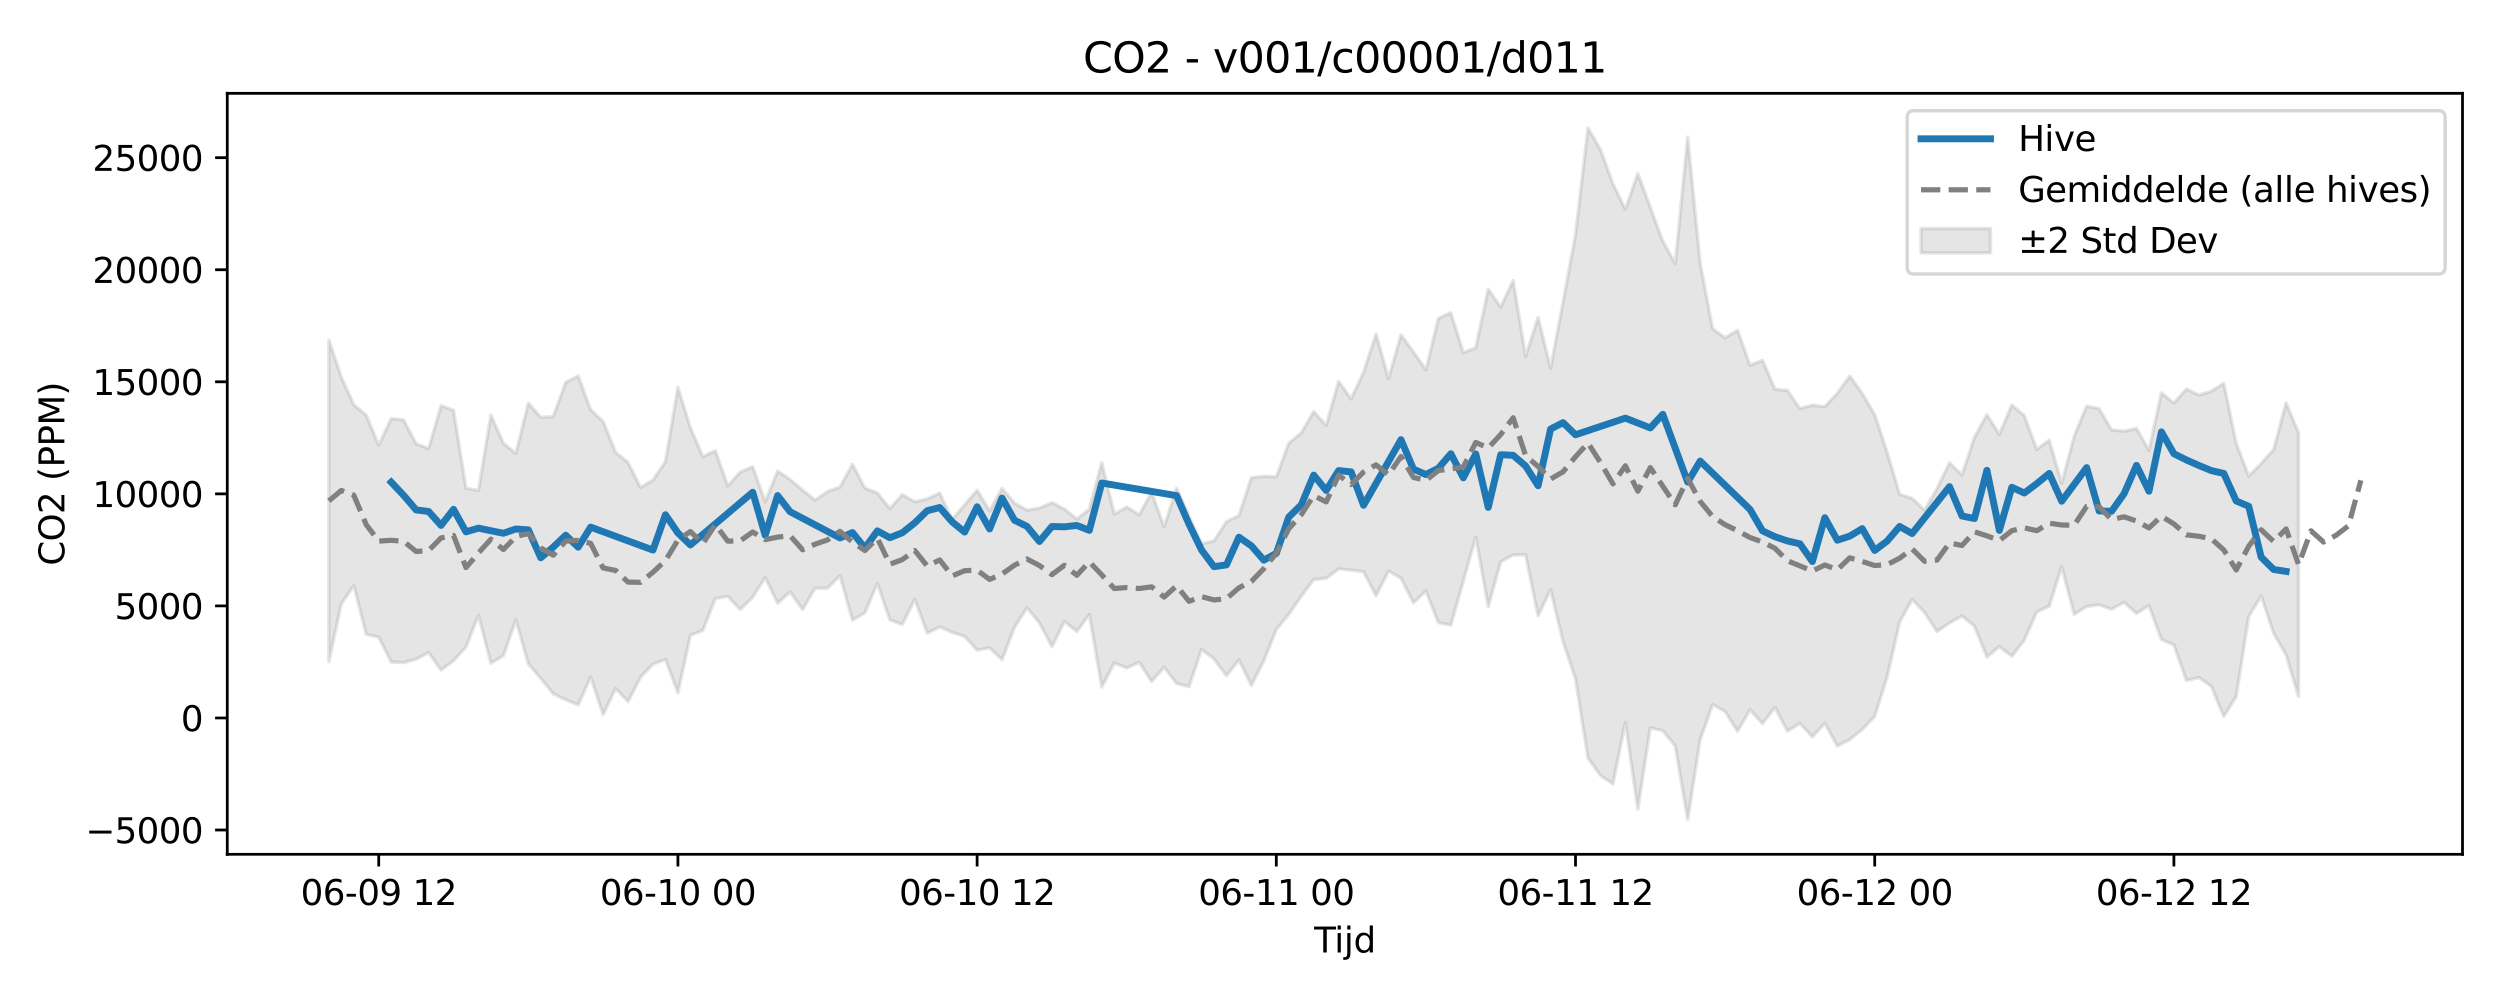 <?xml version="1.0" encoding="utf-8" standalone="no"?>
<!DOCTYPE svg PUBLIC "-//W3C//DTD SVG 1.1//EN"
  "http://www.w3.org/Graphics/SVG/1.1/DTD/svg11.dtd">
<svg xmlns:xlink="http://www.w3.org/1999/xlink" width="720pt" height="288pt" viewBox="0 0 720 288" xmlns="http://www.w3.org/2000/svg" version="1.1">
 <defs>
  <style type="text/css">*{stroke-linejoin: round; stroke-linecap: butt}</style>
 </defs>
 <g id="figure_1">
  <g id="patch_1">
   <path d="M 0 288 
L 720 288 
L 720 0 
L 0 0 
z
" style="fill: #ffffff"/>
  </g>
  <g id="axes_1">
   <g id="patch_2">
    <path d="M 65.45 246.04 
L 709.2 246.04 
L 709.2 26.88 
L 65.45 26.88 
z
" style="fill: #ffffff"/>
   </g>
   <g id="FillBetweenPolyCollection_1">
    <defs>
     <path id="mf4698358b8" d="M 94.711 -190.072 
L 94.711 -97.417 
L 98.302 -114.088 
L 101.892 -119.336 
L 105.482 -105.314 
L 109.073 -104.504 
L 112.663 -97.335 
L 116.253 -97.177 
L 119.844 -98.163 
L 123.434 -100.057 
L 127.025 -95.012 
L 130.615 -97.695 
L 134.205 -101.659 
L 137.796 -110.799 
L 141.386 -96.98 
L 144.976 -99.143 
L 148.567 -109.472 
L 152.157 -96.816 
L 155.747 -92.606 
L 159.338 -88.187 
L 162.928 -86.468 
L 166.518 -84.993 
L 170.109 -93.028 
L 173.699 -82.207 
L 177.289 -89.719 
L 180.88 -85.913 
L 184.47 -92.959 
L 188.06 -96.705 
L 191.651 -98.048 
L 195.241 -88.462 
L 198.832 -105.051 
L 202.422 -106.446 
L 206.012 -115.63 
L 209.603 -116.232 
L 213.193 -112.45 
L 216.783 -115.993 
L 220.374 -121.655 
L 223.964 -114.295 
L 227.554 -117.542 
L 231.145 -112.461 
L 234.735 -118.574 
L 238.325 -118.573 
L 241.916 -122.231 
L 245.506 -109.398 
L 249.096 -111.501 
L 252.687 -119.966 
L 256.277 -109.494 
L 259.868 -108.139 
L 263.458 -115.425 
L 267.048 -105.657 
L 270.639 -107.45 
L 274.229 -105.893 
L 277.819 -104.692 
L 281.41 -100.757 
L 285 -101.395 
L 288.59 -98.008 
L 292.181 -107.343 
L 295.771 -112.953 
L 299.361 -108.597 
L 302.952 -101.781 
L 306.542 -109.017 
L 310.132 -106.128 
L 313.723 -111.037 
L 317.313 -90.12 
L 320.904 -97.076 
L 324.494 -95.622 
L 328.084 -97.276 
L 331.675 -91.741 
L 335.265 -95.83 
L 338.855 -91.153 
L 342.446 -90.254 
L 346.036 -100.965 
L 349.626 -98.223 
L 353.217 -93.38 
L 356.807 -97.934 
L 360.397 -90.638 
L 363.988 -97.667 
L 367.578 -106.684 
L 371.168 -111.089 
L 374.759 -116.275 
L 378.349 -121.079 
L 381.939 -121.437 
L 385.53 -124.173 
L 389.12 -123.781 
L 392.711 -123.364 
L 396.301 -116.416 
L 399.891 -123.534 
L 403.482 -121.498 
L 407.072 -114.367 
L 410.662 -117.801 
L 414.253 -108.666 
L 417.843 -107.972 
L 421.433 -120.616 
L 425.024 -133.316 
L 428.614 -113.282 
L 432.204 -126.2 
L 435.795 -128.179 
L 439.385 -128.191 
L 442.975 -110.651 
L 446.566 -118.142 
L 450.156 -103.223 
L 453.747 -92.496 
L 457.337 -69.696 
L 460.927 -64.666 
L 464.518 -62.239 
L 468.108 -79.957 
L 471.698 -55.011 
L 475.289 -78.392 
L 478.879 -77.546 
L 482.469 -73.177 
L 486.06 -51.922 
L 489.65 -75.005 
L 493.24 -85.092 
L 496.831 -83.055 
L 500.421 -77.421 
L 504.011 -83.582 
L 507.602 -79.598 
L 511.192 -84.281 
L 514.782 -77.422 
L 518.373 -79.65 
L 521.963 -75.801 
L 525.554 -79.687 
L 529.144 -73.108 
L 532.734 -75.015 
L 536.325 -77.904 
L 539.915 -81.676 
L 543.505 -93.076 
L 547.096 -108.819 
L 550.686 -115.348 
L 554.276 -111.6 
L 557.867 -106.134 
L 561.457 -108.563 
L 565.047 -110.634 
L 568.638 -107.655 
L 572.228 -98.771 
L 575.818 -101.799 
L 579.409 -98.973 
L 582.999 -103.654 
L 586.59 -111.756 
L 590.18 -113.401 
L 593.77 -124.785 
L 597.361 -111.068 
L 600.951 -113.334 
L 604.541 -113.804 
L 608.132 -112.538 
L 611.722 -114.497 
L 615.312 -111.329 
L 618.903 -113.607 
L 622.493 -103.821 
L 626.083 -102.284 
L 629.674 -92.008 
L 633.264 -92.876 
L 636.854 -90.359 
L 640.445 -81.656 
L 644.035 -87.412 
L 647.625 -110.474 
L 651.216 -116.336 
L 654.806 -105.604 
L 658.397 -99.359 
L 661.987 -87.419 
L 661.987 -163.343 
L 661.987 -163.343 
L 658.397 -171.972 
L 654.806 -158.506 
L 651.216 -154.507 
L 647.625 -150.89 
L 644.035 -160.303 
L 640.445 -177.587 
L 636.854 -175.318 
L 633.264 -174.232 
L 629.674 -175.935 
L 626.083 -171.914 
L 622.493 -174.825 
L 618.903 -158.313 
L 615.312 -164.585 
L 611.722 -163.812 
L 608.132 -164.189 
L 604.541 -170.283 
L 600.951 -171.023 
L 597.361 -162.359 
L 593.77 -148.821 
L 590.18 -161.242 
L 586.59 -158.556 
L 582.999 -168.297 
L 579.409 -171.347 
L 575.818 -162.874 
L 572.228 -168.583 
L 568.638 -162.036 
L 565.047 -151.157 
L 561.457 -154.72 
L 557.867 -147.27 
L 554.276 -141.106 
L 550.686 -144.491 
L 547.096 -145.648 
L 543.505 -157.707 
L 539.915 -168.566 
L 536.325 -174.713 
L 532.734 -179.682 
L 529.144 -174.726 
L 525.554 -170.892 
L 521.963 -171.31 
L 518.373 -170.341 
L 514.782 -175.572 
L 511.192 -175.903 
L 507.602 -184.232 
L 504.011 -182.8 
L 500.421 -192.86 
L 496.831 -190.712 
L 493.24 -193.347 
L 489.65 -212.213 
L 486.06 -248.52 
L 482.469 -212.056 
L 478.879 -218.574 
L 475.289 -228.282 
L 471.698 -238.042 
L 468.108 -227.746 
L 464.518 -235.054 
L 460.927 -244.946 
L 457.337 -251.158 
L 453.747 -220.424 
L 450.156 -201.003 
L 446.566 -181.959 
L 442.975 -196.606 
L 439.385 -185.353 
L 435.795 -207.194 
L 432.204 -199.543 
L 428.614 -204.684 
L 425.024 -187.857 
L 421.433 -186.425 
L 417.843 -197.906 
L 414.253 -196.319 
L 410.662 -181.488 
L 407.072 -186.629 
L 403.482 -191.543 
L 399.891 -178.943 
L 396.301 -191.816 
L 392.711 -180.768 
L 389.12 -173.107 
L 385.53 -178.162 
L 381.939 -165.482 
L 378.349 -169.464 
L 374.759 -163.301 
L 371.168 -160.363 
L 367.578 -150.656 
L 363.988 -150.837 
L 360.397 -150.455 
L 356.807 -139.494 
L 353.217 -137.759 
L 349.626 -132.231 
L 346.036 -131.363 
L 342.446 -139.393 
L 338.855 -147.418 
L 335.265 -136.262 
L 331.675 -146.226 
L 328.084 -139.749 
L 324.494 -141.965 
L 320.904 -139.939 
L 317.313 -154.752 
L 313.723 -141.346 
L 310.132 -138.514 
L 306.542 -141.375 
L 302.952 -143.241 
L 299.361 -141.664 
L 295.771 -141.074 
L 292.181 -143.122 
L 288.59 -147.345 
L 285 -140.862 
L 281.41 -146.812 
L 277.819 -142.6 
L 274.229 -138.37 
L 270.639 -146.004 
L 267.048 -144.327 
L 263.458 -143.481 
L 259.868 -145.54 
L 256.277 -141.504 
L 252.687 -146.01 
L 249.096 -147.397 
L 245.506 -154.323 
L 241.916 -147.706 
L 238.325 -146.436 
L 234.735 -143.962 
L 231.145 -146.854 
L 227.554 -149.885 
L 223.964 -152.333 
L 220.374 -143.501 
L 216.783 -153.59 
L 213.193 -152.058 
L 209.603 -148.065 
L 206.012 -158.19 
L 202.422 -156.49 
L 198.832 -164.799 
L 195.241 -176.457 
L 191.651 -155.068 
L 188.06 -149.703 
L 184.47 -147.623 
L 180.88 -154.805 
L 177.289 -157.713 
L 173.699 -166.626 
L 170.109 -169.997 
L 166.518 -179.731 
L 162.928 -177.877 
L 159.338 -168.012 
L 155.747 -167.811 
L 152.157 -171.88 
L 148.567 -157.426 
L 144.976 -160.339 
L 141.386 -168.451 
L 137.796 -146.719 
L 134.205 -147.43 
L 130.615 -169.866 
L 127.025 -171.147 
L 123.434 -158.821 
L 119.844 -160.181 
L 116.253 -167.037 
L 112.663 -167.461 
L 109.073 -159.801 
L 105.482 -168.442 
L 101.892 -171.435 
L 98.302 -179.41 
L 94.711 -190.072 
z
" style="stroke: #808080; stroke-opacity: 0.2"/>
    </defs>
    <g clip-path="url(#p095fb01fde)">
     <use xlink:href="#mf4698358b8" x="0" y="288" style="fill: #808080; fill-opacity: 0.2; stroke: #808080; stroke-opacity: 0.2"/>
    </g>
   </g>
   <g id="matplotlib.axis_1">
    <g id="xtick_1">
     <g id="line2d_1">
      <defs>
       <path id="md9a4388f05" d="M 0 0 
L 0 3.5 
" style="stroke: #000000; stroke-width: 0.8"/>
      </defs>
      <g>
       <use xlink:href="#md9a4388f05" x="109.073" y="246.04" style="stroke: #000000; stroke-width: 0.8"/>
      </g>
     </g>
     <g id="text_1">
      <!-- 06-09 12 -->
      <g transform="translate(86.592 260.638) scale(0.1 -0.1)">
       <defs>
        <path id="DejaVuSans-30" d="M 2034 4250 
Q 1547 4250 1301 3770 
Q 1056 3291 1056 2328 
Q 1056 1369 1301 889 
Q 1547 409 2034 409 
Q 2525 409 2770 889 
Q 3016 1369 3016 2328 
Q 3016 3291 2770 3770 
Q 2525 4250 2034 4250 
z
M 2034 4750 
Q 2819 4750 3233 4129 
Q 3647 3509 3647 2328 
Q 3647 1150 3233 529 
Q 2819 -91 2034 -91 
Q 1250 -91 836 529 
Q 422 1150 422 2328 
Q 422 3509 836 4129 
Q 1250 4750 2034 4750 
z
" transform="scale(0.016)"/>
        <path id="DejaVuSans-36" d="M 2113 2584 
Q 1688 2584 1439 2293 
Q 1191 2003 1191 1497 
Q 1191 994 1439 701 
Q 1688 409 2113 409 
Q 2538 409 2786 701 
Q 3034 994 3034 1497 
Q 3034 2003 2786 2293 
Q 2538 2584 2113 2584 
z
M 3366 4563 
L 3366 3988 
Q 3128 4100 2886 4159 
Q 2644 4219 2406 4219 
Q 1781 4219 1451 3797 
Q 1122 3375 1075 2522 
Q 1259 2794 1537 2939 
Q 1816 3084 2150 3084 
Q 2853 3084 3261 2657 
Q 3669 2231 3669 1497 
Q 3669 778 3244 343 
Q 2819 -91 2113 -91 
Q 1303 -91 875 529 
Q 447 1150 447 2328 
Q 447 3434 972 4092 
Q 1497 4750 2381 4750 
Q 2619 4750 2861 4703 
Q 3103 4656 3366 4563 
z
" transform="scale(0.016)"/>
        <path id="DejaVuSans-2d" d="M 313 2009 
L 1997 2009 
L 1997 1497 
L 313 1497 
L 313 2009 
z
" transform="scale(0.016)"/>
        <path id="DejaVuSans-39" d="M 703 97 
L 703 672 
Q 941 559 1184 500 
Q 1428 441 1663 441 
Q 2288 441 2617 861 
Q 2947 1281 2994 2138 
Q 2813 1869 2534 1725 
Q 2256 1581 1919 1581 
Q 1219 1581 811 2004 
Q 403 2428 403 3163 
Q 403 3881 828 4315 
Q 1253 4750 1959 4750 
Q 2769 4750 3195 4129 
Q 3622 3509 3622 2328 
Q 3622 1225 3098 567 
Q 2575 -91 1691 -91 
Q 1453 -91 1209 -44 
Q 966 3 703 97 
z
M 1959 2075 
Q 2384 2075 2632 2365 
Q 2881 2656 2881 3163 
Q 2881 3666 2632 3958 
Q 2384 4250 1959 4250 
Q 1534 4250 1286 3958 
Q 1038 3666 1038 3163 
Q 1038 2656 1286 2365 
Q 1534 2075 1959 2075 
z
" transform="scale(0.016)"/>
        <path id="DejaVuSans-20" transform="scale(0.016)"/>
        <path id="DejaVuSans-31" d="M 794 531 
L 1825 531 
L 1825 4091 
L 703 3866 
L 703 4441 
L 1819 4666 
L 2450 4666 
L 2450 531 
L 3481 531 
L 3481 0 
L 794 0 
L 794 531 
z
" transform="scale(0.016)"/>
        <path id="DejaVuSans-32" d="M 1228 531 
L 3431 531 
L 3431 0 
L 469 0 
L 469 531 
Q 828 903 1448 1529 
Q 2069 2156 2228 2338 
Q 2531 2678 2651 2914 
Q 2772 3150 2772 3378 
Q 2772 3750 2511 3984 
Q 2250 4219 1831 4219 
Q 1534 4219 1204 4116 
Q 875 4013 500 3803 
L 500 4441 
Q 881 4594 1212 4672 
Q 1544 4750 1819 4750 
Q 2544 4750 2975 4387 
Q 3406 4025 3406 3419 
Q 3406 3131 3298 2873 
Q 3191 2616 2906 2266 
Q 2828 2175 2409 1742 
Q 1991 1309 1228 531 
z
" transform="scale(0.016)"/>
       </defs>
       <use xlink:href="#DejaVuSans-30"/>
       <use xlink:href="#DejaVuSans-36" transform="translate(63.623 0)"/>
       <use xlink:href="#DejaVuSans-2d" transform="translate(127.246 0)"/>
       <use xlink:href="#DejaVuSans-30" transform="translate(163.33 0)"/>
       <use xlink:href="#DejaVuSans-39" transform="translate(226.953 0)"/>
       <use xlink:href="#DejaVuSans-20" transform="translate(290.576 0)"/>
       <use xlink:href="#DejaVuSans-31" transform="translate(322.363 0)"/>
       <use xlink:href="#DejaVuSans-32" transform="translate(385.986 0)"/>
      </g>
     </g>
    </g>
    <g id="xtick_2">
     <g id="line2d_2">
      <g>
       <use xlink:href="#md9a4388f05" x="195.241" y="246.04" style="stroke: #000000; stroke-width: 0.8"/>
      </g>
     </g>
     <g id="text_2">
      <!-- 06-10 00 -->
      <g transform="translate(172.761 260.638) scale(0.1 -0.1)">
       <use xlink:href="#DejaVuSans-30"/>
       <use xlink:href="#DejaVuSans-36" transform="translate(63.623 0)"/>
       <use xlink:href="#DejaVuSans-2d" transform="translate(127.246 0)"/>
       <use xlink:href="#DejaVuSans-31" transform="translate(163.33 0)"/>
       <use xlink:href="#DejaVuSans-30" transform="translate(226.953 0)"/>
       <use xlink:href="#DejaVuSans-20" transform="translate(290.576 0)"/>
       <use xlink:href="#DejaVuSans-30" transform="translate(322.363 0)"/>
       <use xlink:href="#DejaVuSans-30" transform="translate(385.986 0)"/>
      </g>
     </g>
    </g>
    <g id="xtick_3">
     <g id="line2d_3">
      <g>
       <use xlink:href="#md9a4388f05" x="281.41" y="246.04" style="stroke: #000000; stroke-width: 0.8"/>
      </g>
     </g>
     <g id="text_3">
      <!-- 06-10 12 -->
      <g transform="translate(258.929 260.638) scale(0.1 -0.1)">
       <use xlink:href="#DejaVuSans-30"/>
       <use xlink:href="#DejaVuSans-36" transform="translate(63.623 0)"/>
       <use xlink:href="#DejaVuSans-2d" transform="translate(127.246 0)"/>
       <use xlink:href="#DejaVuSans-31" transform="translate(163.33 0)"/>
       <use xlink:href="#DejaVuSans-30" transform="translate(226.953 0)"/>
       <use xlink:href="#DejaVuSans-20" transform="translate(290.576 0)"/>
       <use xlink:href="#DejaVuSans-31" transform="translate(322.363 0)"/>
       <use xlink:href="#DejaVuSans-32" transform="translate(385.986 0)"/>
      </g>
     </g>
    </g>
    <g id="xtick_4">
     <g id="line2d_4">
      <g>
       <use xlink:href="#md9a4388f05" x="367.578" y="246.04" style="stroke: #000000; stroke-width: 0.8"/>
      </g>
     </g>
     <g id="text_4">
      <!-- 06-11 00 -->
      <g transform="translate(345.098 260.638) scale(0.1 -0.1)">
       <use xlink:href="#DejaVuSans-30"/>
       <use xlink:href="#DejaVuSans-36" transform="translate(63.623 0)"/>
       <use xlink:href="#DejaVuSans-2d" transform="translate(127.246 0)"/>
       <use xlink:href="#DejaVuSans-31" transform="translate(163.33 0)"/>
       <use xlink:href="#DejaVuSans-31" transform="translate(226.953 0)"/>
       <use xlink:href="#DejaVuSans-20" transform="translate(290.576 0)"/>
       <use xlink:href="#DejaVuSans-30" transform="translate(322.363 0)"/>
       <use xlink:href="#DejaVuSans-30" transform="translate(385.986 0)"/>
      </g>
     </g>
    </g>
    <g id="xtick_5">
     <g id="line2d_5">
      <g>
       <use xlink:href="#md9a4388f05" x="453.747" y="246.04" style="stroke: #000000; stroke-width: 0.8"/>
      </g>
     </g>
     <g id="text_5">
      <!-- 06-11 12 -->
      <g transform="translate(431.266 260.638) scale(0.1 -0.1)">
       <use xlink:href="#DejaVuSans-30"/>
       <use xlink:href="#DejaVuSans-36" transform="translate(63.623 0)"/>
       <use xlink:href="#DejaVuSans-2d" transform="translate(127.246 0)"/>
       <use xlink:href="#DejaVuSans-31" transform="translate(163.33 0)"/>
       <use xlink:href="#DejaVuSans-31" transform="translate(226.953 0)"/>
       <use xlink:href="#DejaVuSans-20" transform="translate(290.576 0)"/>
       <use xlink:href="#DejaVuSans-31" transform="translate(322.363 0)"/>
       <use xlink:href="#DejaVuSans-32" transform="translate(385.986 0)"/>
      </g>
     </g>
    </g>
    <g id="xtick_6">
     <g id="line2d_6">
      <g>
       <use xlink:href="#md9a4388f05" x="539.915" y="246.04" style="stroke: #000000; stroke-width: 0.8"/>
      </g>
     </g>
     <g id="text_6">
      <!-- 06-12 00 -->
      <g transform="translate(517.434 260.638) scale(0.1 -0.1)">
       <use xlink:href="#DejaVuSans-30"/>
       <use xlink:href="#DejaVuSans-36" transform="translate(63.623 0)"/>
       <use xlink:href="#DejaVuSans-2d" transform="translate(127.246 0)"/>
       <use xlink:href="#DejaVuSans-31" transform="translate(163.33 0)"/>
       <use xlink:href="#DejaVuSans-32" transform="translate(226.953 0)"/>
       <use xlink:href="#DejaVuSans-20" transform="translate(290.576 0)"/>
       <use xlink:href="#DejaVuSans-30" transform="translate(322.363 0)"/>
       <use xlink:href="#DejaVuSans-30" transform="translate(385.986 0)"/>
      </g>
     </g>
    </g>
    <g id="xtick_7">
     <g id="line2d_7">
      <g>
       <use xlink:href="#md9a4388f05" x="626.083" y="246.04" style="stroke: #000000; stroke-width: 0.8"/>
      </g>
     </g>
     <g id="text_7">
      <!-- 06-12 12 -->
      <g transform="translate(603.603 260.638) scale(0.1 -0.1)">
       <use xlink:href="#DejaVuSans-30"/>
       <use xlink:href="#DejaVuSans-36" transform="translate(63.623 0)"/>
       <use xlink:href="#DejaVuSans-2d" transform="translate(127.246 0)"/>
       <use xlink:href="#DejaVuSans-31" transform="translate(163.33 0)"/>
       <use xlink:href="#DejaVuSans-32" transform="translate(226.953 0)"/>
       <use xlink:href="#DejaVuSans-20" transform="translate(290.576 0)"/>
       <use xlink:href="#DejaVuSans-31" transform="translate(322.363 0)"/>
       <use xlink:href="#DejaVuSans-32" transform="translate(385.986 0)"/>
      </g>
     </g>
    </g>
    <g id="text_8">
     <!-- Tijd -->
     <g transform="translate(378.475 274.317) scale(0.1 -0.1)">
      <defs>
       <path id="DejaVuSans-54" d="M -19 4666 
L 3928 4666 
L 3928 4134 
L 2272 4134 
L 2272 0 
L 1638 0 
L 1638 4134 
L -19 4134 
L -19 4666 
z
" transform="scale(0.016)"/>
       <path id="DejaVuSans-69" d="M 603 3500 
L 1178 3500 
L 1178 0 
L 603 0 
L 603 3500 
z
M 603 4863 
L 1178 4863 
L 1178 4134 
L 603 4134 
L 603 4863 
z
" transform="scale(0.016)"/>
       <path id="DejaVuSans-6a" d="M 603 3500 
L 1178 3500 
L 1178 -63 
Q 1178 -731 923 -1031 
Q 669 -1331 103 -1331 
L -116 -1331 
L -116 -844 
L 38 -844 
Q 366 -844 484 -692 
Q 603 -541 603 -63 
L 603 3500 
z
M 603 4863 
L 1178 4863 
L 1178 4134 
L 603 4134 
L 603 4863 
z
" transform="scale(0.016)"/>
       <path id="DejaVuSans-64" d="M 2906 2969 
L 2906 4863 
L 3481 4863 
L 3481 0 
L 2906 0 
L 2906 525 
Q 2725 213 2448 61 
Q 2172 -91 1784 -91 
Q 1150 -91 751 415 
Q 353 922 353 1747 
Q 353 2572 751 3078 
Q 1150 3584 1784 3584 
Q 2172 3584 2448 3432 
Q 2725 3281 2906 2969 
z
M 947 1747 
Q 947 1113 1208 752 
Q 1469 391 1925 391 
Q 2381 391 2643 752 
Q 2906 1113 2906 1747 
Q 2906 2381 2643 2742 
Q 2381 3103 1925 3103 
Q 1469 3103 1208 2742 
Q 947 2381 947 1747 
z
" transform="scale(0.016)"/>
      </defs>
      <use xlink:href="#DejaVuSans-54"/>
      <use xlink:href="#DejaVuSans-69" transform="translate(57.959 0)"/>
      <use xlink:href="#DejaVuSans-6a" transform="translate(85.742 0)"/>
      <use xlink:href="#DejaVuSans-64" transform="translate(113.525 0)"/>
     </g>
    </g>
   </g>
   <g id="matplotlib.axis_2">
    <g id="ytick_1">
     <g id="line2d_8">
      <defs>
       <path id="m80c84a5ea8" d="M 0 0 
L -3.5 0 
" style="stroke: #000000; stroke-width: 0.8"/>
      </defs>
      <g>
       <use xlink:href="#m80c84a5ea8" x="65.45" y="239.047" style="stroke: #000000; stroke-width: 0.8"/>
      </g>
     </g>
     <g id="text_9">
      <!-- −5000 -->
      <g transform="translate(24.62 242.846) scale(0.1 -0.1)">
       <defs>
        <path id="DejaVuSans-2212" d="M 678 2272 
L 4684 2272 
L 4684 1741 
L 678 1741 
L 678 2272 
z
" transform="scale(0.016)"/>
        <path id="DejaVuSans-35" d="M 691 4666 
L 3169 4666 
L 3169 4134 
L 1269 4134 
L 1269 2991 
Q 1406 3038 1543 3061 
Q 1681 3084 1819 3084 
Q 2600 3084 3056 2656 
Q 3513 2228 3513 1497 
Q 3513 744 3044 326 
Q 2575 -91 1722 -91 
Q 1428 -91 1123 -41 
Q 819 9 494 109 
L 494 744 
Q 775 591 1075 516 
Q 1375 441 1709 441 
Q 2250 441 2565 725 
Q 2881 1009 2881 1497 
Q 2881 1984 2565 2268 
Q 2250 2553 1709 2553 
Q 1456 2553 1204 2497 
Q 953 2441 691 2322 
L 691 4666 
z
" transform="scale(0.016)"/>
       </defs>
       <use xlink:href="#DejaVuSans-2212"/>
       <use xlink:href="#DejaVuSans-35" transform="translate(83.789 0)"/>
       <use xlink:href="#DejaVuSans-30" transform="translate(147.412 0)"/>
       <use xlink:href="#DejaVuSans-30" transform="translate(211.035 0)"/>
       <use xlink:href="#DejaVuSans-30" transform="translate(274.658 0)"/>
      </g>
     </g>
    </g>
    <g id="ytick_2">
     <g id="line2d_9">
      <g>
       <use xlink:href="#m80c84a5ea8" x="65.45" y="206.774" style="stroke: #000000; stroke-width: 0.8"/>
      </g>
     </g>
     <g id="text_10">
      <!-- 0 -->
      <g transform="translate(52.087 210.573) scale(0.1 -0.1)">
       <use xlink:href="#DejaVuSans-30"/>
      </g>
     </g>
    </g>
    <g id="ytick_3">
     <g id="line2d_10">
      <g>
       <use xlink:href="#m80c84a5ea8" x="65.45" y="174.5" style="stroke: #000000; stroke-width: 0.8"/>
      </g>
     </g>
     <g id="text_11">
      <!-- 5000 -->
      <g transform="translate(33 178.299) scale(0.1 -0.1)">
       <use xlink:href="#DejaVuSans-35"/>
       <use xlink:href="#DejaVuSans-30" transform="translate(63.623 0)"/>
       <use xlink:href="#DejaVuSans-30" transform="translate(127.246 0)"/>
       <use xlink:href="#DejaVuSans-30" transform="translate(190.869 0)"/>
      </g>
     </g>
    </g>
    <g id="ytick_4">
     <g id="line2d_11">
      <g>
       <use xlink:href="#m80c84a5ea8" x="65.45" y="142.227" style="stroke: #000000; stroke-width: 0.8"/>
      </g>
     </g>
     <g id="text_12">
      <!-- 10000 -->
      <g transform="translate(26.637 146.026) scale(0.1 -0.1)">
       <use xlink:href="#DejaVuSans-31"/>
       <use xlink:href="#DejaVuSans-30" transform="translate(63.623 0)"/>
       <use xlink:href="#DejaVuSans-30" transform="translate(127.246 0)"/>
       <use xlink:href="#DejaVuSans-30" transform="translate(190.869 0)"/>
       <use xlink:href="#DejaVuSans-30" transform="translate(254.492 0)"/>
      </g>
     </g>
    </g>
    <g id="ytick_5">
     <g id="line2d_12">
      <g>
       <use xlink:href="#m80c84a5ea8" x="65.45" y="109.953" style="stroke: #000000; stroke-width: 0.8"/>
      </g>
     </g>
     <g id="text_13">
      <!-- 15000 -->
      <g transform="translate(26.637 113.752) scale(0.1 -0.1)">
       <use xlink:href="#DejaVuSans-31"/>
       <use xlink:href="#DejaVuSans-35" transform="translate(63.623 0)"/>
       <use xlink:href="#DejaVuSans-30" transform="translate(127.246 0)"/>
       <use xlink:href="#DejaVuSans-30" transform="translate(190.869 0)"/>
       <use xlink:href="#DejaVuSans-30" transform="translate(254.492 0)"/>
      </g>
     </g>
    </g>
    <g id="ytick_6">
     <g id="line2d_13">
      <g>
       <use xlink:href="#m80c84a5ea8" x="65.45" y="77.679" style="stroke: #000000; stroke-width: 0.8"/>
      </g>
     </g>
     <g id="text_14">
      <!-- 20000 -->
      <g transform="translate(26.637 81.479) scale(0.1 -0.1)">
       <use xlink:href="#DejaVuSans-32"/>
       <use xlink:href="#DejaVuSans-30" transform="translate(63.623 0)"/>
       <use xlink:href="#DejaVuSans-30" transform="translate(127.246 0)"/>
       <use xlink:href="#DejaVuSans-30" transform="translate(190.869 0)"/>
       <use xlink:href="#DejaVuSans-30" transform="translate(254.492 0)"/>
      </g>
     </g>
    </g>
    <g id="ytick_7">
     <g id="line2d_14">
      <g>
       <use xlink:href="#m80c84a5ea8" x="65.45" y="45.406" style="stroke: #000000; stroke-width: 0.8"/>
      </g>
     </g>
     <g id="text_15">
      <!-- 25000 -->
      <g transform="translate(26.637 49.205) scale(0.1 -0.1)">
       <use xlink:href="#DejaVuSans-32"/>
       <use xlink:href="#DejaVuSans-35" transform="translate(63.623 0)"/>
       <use xlink:href="#DejaVuSans-30" transform="translate(127.246 0)"/>
       <use xlink:href="#DejaVuSans-30" transform="translate(190.869 0)"/>
       <use xlink:href="#DejaVuSans-30" transform="translate(254.492 0)"/>
      </g>
     </g>
    </g>
    <g id="text_16">
     <!-- CO2 (PPM) -->
     <g transform="translate(18.541 162.903) rotate(-90) scale(0.1 -0.1)">
      <defs>
       <path id="DejaVuSans-43" d="M 4122 4306 
L 4122 3641 
Q 3803 3938 3442 4084 
Q 3081 4231 2675 4231 
Q 1875 4231 1450 3742 
Q 1025 3253 1025 2328 
Q 1025 1406 1450 917 
Q 1875 428 2675 428 
Q 3081 428 3442 575 
Q 3803 722 4122 1019 
L 4122 359 
Q 3791 134 3420 21 
Q 3050 -91 2638 -91 
Q 1578 -91 968 557 
Q 359 1206 359 2328 
Q 359 3453 968 4101 
Q 1578 4750 2638 4750 
Q 3056 4750 3426 4639 
Q 3797 4528 4122 4306 
z
" transform="scale(0.016)"/>
       <path id="DejaVuSans-4f" d="M 2522 4238 
Q 1834 4238 1429 3725 
Q 1025 3213 1025 2328 
Q 1025 1447 1429 934 
Q 1834 422 2522 422 
Q 3209 422 3611 934 
Q 4013 1447 4013 2328 
Q 4013 3213 3611 3725 
Q 3209 4238 2522 4238 
z
M 2522 4750 
Q 3503 4750 4090 4092 
Q 4678 3434 4678 2328 
Q 4678 1225 4090 567 
Q 3503 -91 2522 -91 
Q 1538 -91 948 565 
Q 359 1222 359 2328 
Q 359 3434 948 4092 
Q 1538 4750 2522 4750 
z
" transform="scale(0.016)"/>
       <path id="DejaVuSans-28" d="M 1984 4856 
Q 1566 4138 1362 3434 
Q 1159 2731 1159 2009 
Q 1159 1288 1364 580 
Q 1569 -128 1984 -844 
L 1484 -844 
Q 1016 -109 783 600 
Q 550 1309 550 2009 
Q 550 2706 781 3412 
Q 1013 4119 1484 4856 
L 1984 4856 
z
" transform="scale(0.016)"/>
       <path id="DejaVuSans-50" d="M 1259 4147 
L 1259 2394 
L 2053 2394 
Q 2494 2394 2734 2622 
Q 2975 2850 2975 3272 
Q 2975 3691 2734 3919 
Q 2494 4147 2053 4147 
L 1259 4147 
z
M 628 4666 
L 2053 4666 
Q 2838 4666 3239 4311 
Q 3641 3956 3641 3272 
Q 3641 2581 3239 2228 
Q 2838 1875 2053 1875 
L 1259 1875 
L 1259 0 
L 628 0 
L 628 4666 
z
" transform="scale(0.016)"/>
       <path id="DejaVuSans-4d" d="M 628 4666 
L 1569 4666 
L 2759 1491 
L 3956 4666 
L 4897 4666 
L 4897 0 
L 4281 0 
L 4281 4097 
L 3078 897 
L 2444 897 
L 1241 4097 
L 1241 0 
L 628 0 
L 628 4666 
z
" transform="scale(0.016)"/>
       <path id="DejaVuSans-29" d="M 513 4856 
L 1013 4856 
Q 1481 4119 1714 3412 
Q 1947 2706 1947 2009 
Q 1947 1309 1714 600 
Q 1481 -109 1013 -844 
L 513 -844 
Q 928 -128 1133 580 
Q 1338 1288 1338 2009 
Q 1338 2731 1133 3434 
Q 928 4138 513 4856 
z
" transform="scale(0.016)"/>
      </defs>
      <use xlink:href="#DejaVuSans-43"/>
      <use xlink:href="#DejaVuSans-4f" transform="translate(69.824 0)"/>
      <use xlink:href="#DejaVuSans-32" transform="translate(148.535 0)"/>
      <use xlink:href="#DejaVuSans-20" transform="translate(212.158 0)"/>
      <use xlink:href="#DejaVuSans-28" transform="translate(243.945 0)"/>
      <use xlink:href="#DejaVuSans-50" transform="translate(282.959 0)"/>
      <use xlink:href="#DejaVuSans-50" transform="translate(343.262 0)"/>
      <use xlink:href="#DejaVuSans-4d" transform="translate(403.564 0)"/>
      <use xlink:href="#DejaVuSans-29" transform="translate(489.844 0)"/>
     </g>
    </g>
   </g>
   <g id="line2d_15">
    <path d="M 112.663 138.855 
L 116.253 142.655 
L 119.844 146.859 
L 123.434 147.298 
L 127.025 151.31 
L 130.615 146.685 
L 134.205 153.172 
L 137.796 152.109 
L 141.386 152.851 
L 144.976 153.578 
L 148.567 152.35 
L 152.157 152.597 
L 155.747 160.646 
L 159.338 157.552 
L 162.928 154.146 
L 166.518 157.584 
L 170.109 151.812 
L 188.06 158.418 
L 191.651 148.242 
L 195.241 153.492 
L 198.832 156.943 
L 216.783 141.768 
L 220.374 154.142 
L 223.964 142.728 
L 227.554 147.382 
L 241.916 154.923 
L 245.506 153.38 
L 249.096 157.819 
L 252.687 152.898 
L 256.277 154.854 
L 259.868 153.434 
L 263.458 150.572 
L 267.048 147.08 
L 270.639 146.164 
L 274.229 150.301 
L 277.819 153.228 
L 281.41 145.96 
L 285 152.33 
L 288.59 143.451 
L 292.181 149.843 
L 295.771 151.59 
L 299.361 155.949 
L 302.952 151.627 
L 306.542 151.721 
L 310.132 151.332 
L 313.723 152.735 
L 317.313 139.102 
L 338.855 142.743 
L 342.446 150.981 
L 346.036 158.37 
L 349.626 163.198 
L 353.217 162.679 
L 356.807 154.712 
L 360.397 157.199 
L 363.988 161.32 
L 367.578 159.372 
L 371.168 148.911 
L 374.759 145.404 
L 378.349 136.83 
L 381.939 141.245 
L 385.53 135.529 
L 389.12 135.907 
L 392.711 145.518 
L 403.482 126.632 
L 407.072 135.111 
L 410.662 136.673 
L 414.253 134.849 
L 417.843 130.677 
L 421.433 137.607 
L 425.024 130.733 
L 428.614 146.132 
L 432.204 130.959 
L 435.795 131.129 
L 439.385 134.216 
L 442.975 139.888 
L 446.566 123.581 
L 450.156 121.716 
L 453.747 125.212 
L 468.108 120.423 
L 475.289 123.234 
L 478.879 119.325 
L 486.06 138.844 
L 489.65 132.796 
L 504.011 146.719 
L 507.602 152.883 
L 511.192 154.583 
L 514.782 155.79 
L 518.373 156.61 
L 521.963 161.715 
L 525.554 149.114 
L 529.144 155.571 
L 532.734 154.409 
L 536.325 152.246 
L 539.915 158.525 
L 543.505 155.82 
L 547.096 151.614 
L 550.686 153.658 
L 561.457 140.158 
L 565.047 148.607 
L 568.638 149.336 
L 572.228 135.456 
L 575.818 152.751 
L 579.409 140.329 
L 582.999 141.988 
L 586.59 139.292 
L 590.18 136.353 
L 593.77 144.347 
L 600.951 134.678 
L 604.541 147.148 
L 608.132 147.248 
L 611.722 142.194 
L 615.312 134.029 
L 618.903 141.465 
L 622.493 124.389 
L 626.083 130.676 
L 629.674 132.454 
L 633.264 134.048 
L 636.854 135.533 
L 640.445 136.348 
L 644.035 144.277 
L 647.625 145.8 
L 651.216 160.451 
L 654.806 164.015 
L 658.397 164.566 
" clip-path="url(#p095fb01fde)" style="fill: none; stroke: #1f77b4; stroke-width: 2; stroke-linecap: square"/>
   </g>
   <g id="line2d_16">
    <path d="M 94.711 144.256 
L 98.302 141.251 
L 101.892 142.615 
L 105.482 151.122 
L 109.073 155.847 
L 112.663 155.602 
L 116.253 155.893 
L 119.844 158.828 
L 123.434 158.561 
L 127.025 154.92 
L 130.615 154.219 
L 134.205 163.456 
L 137.796 159.241 
L 141.386 155.285 
L 144.976 158.259 
L 148.567 154.551 
L 152.157 153.652 
L 155.747 157.792 
L 159.338 159.9 
L 162.928 155.828 
L 166.518 155.638 
L 170.109 156.487 
L 173.699 163.583 
L 177.289 164.284 
L 180.88 167.641 
L 184.47 167.709 
L 188.06 164.796 
L 191.651 161.442 
L 195.241 155.541 
L 198.832 153.075 
L 202.422 156.532 
L 206.012 151.09 
L 209.603 155.851 
L 213.193 155.746 
L 216.783 153.209 
L 220.374 155.422 
L 223.964 154.686 
L 227.554 154.287 
L 231.145 158.343 
L 234.735 156.732 
L 238.325 155.496 
L 241.916 153.032 
L 245.506 156.14 
L 249.096 158.551 
L 252.687 155.012 
L 256.277 162.501 
L 259.868 161.161 
L 263.458 158.547 
L 267.048 163.008 
L 270.639 161.273 
L 274.229 165.869 
L 277.819 164.354 
L 281.41 164.215 
L 285 166.871 
L 288.59 165.324 
L 292.181 162.768 
L 295.771 160.986 
L 299.361 162.87 
L 302.952 165.489 
L 306.542 162.804 
L 310.132 165.679 
L 313.723 161.809 
L 317.313 165.564 
L 320.904 169.493 
L 324.494 169.206 
L 328.084 169.488 
L 331.675 169.016 
L 335.265 171.954 
L 338.855 168.715 
L 342.446 173.177 
L 346.036 171.836 
L 349.626 172.773 
L 353.217 172.431 
L 356.807 169.286 
L 360.397 167.453 
L 363.988 163.748 
L 367.578 159.33 
L 371.168 152.274 
L 374.759 148.212 
L 378.349 142.729 
L 381.939 144.54 
L 385.53 136.833 
L 389.12 139.556 
L 392.711 135.934 
L 396.301 133.884 
L 399.891 136.761 
L 403.482 131.479 
L 407.072 137.502 
L 410.662 138.356 
L 414.253 135.508 
L 417.843 135.061 
L 421.433 134.479 
L 425.024 127.414 
L 428.614 129.017 
L 432.204 125.129 
L 435.795 120.314 
L 439.385 131.228 
L 442.975 134.372 
L 446.566 137.95 
L 450.156 135.887 
L 453.747 131.54 
L 457.337 127.573 
L 460.927 133.194 
L 464.518 139.353 
L 468.108 134.149 
L 471.698 141.473 
L 475.289 134.663 
L 482.469 145.384 
L 486.06 137.779 
L 489.65 144.391 
L 493.24 148.78 
L 496.831 151.116 
L 500.421 152.86 
L 504.011 154.809 
L 507.602 156.085 
L 511.192 157.908 
L 514.782 161.503 
L 521.963 164.445 
L 525.554 162.711 
L 529.144 164.083 
L 532.734 160.652 
L 536.325 161.692 
L 539.915 162.879 
L 543.505 162.608 
L 547.096 160.767 
L 550.686 158.081 
L 554.276 161.647 
L 557.867 161.298 
L 561.457 156.359 
L 565.047 157.105 
L 568.638 153.155 
L 572.228 154.323 
L 575.818 155.664 
L 579.409 152.84 
L 582.999 152.024 
L 586.59 152.844 
L 590.18 150.679 
L 593.77 151.197 
L 597.361 151.286 
L 600.951 145.822 
L 604.541 145.956 
L 608.132 149.637 
L 611.722 148.846 
L 615.312 150.043 
L 618.903 152.04 
L 622.493 148.677 
L 626.083 150.901 
L 629.674 154.028 
L 633.264 154.446 
L 636.854 155.161 
L 640.445 158.379 
L 644.035 164.143 
L 647.625 157.318 
L 651.216 152.578 
L 654.806 155.945 
L 658.397 152.334 
L 661.987 162.619 
L 665.577 152.874 
L 669.168 156.107 
L 672.758 154.187 
L 676.348 151.44 
L 679.939 138.331 
L 679.939 138.331 
" clip-path="url(#p095fb01fde)" style="fill: none; stroke-dasharray: 5.55,2.4; stroke-dashoffset: 0; stroke: #808080; stroke-width: 1.5"/>
   </g>
   <g id="patch_3">
    <path d="M 65.45 246.04 
L 65.45 26.88 
" style="fill: none; stroke: #000000; stroke-width: 0.8; stroke-linejoin: miter; stroke-linecap: square"/>
   </g>
   <g id="patch_4">
    <path d="M 709.2 246.04 
L 709.2 26.88 
" style="fill: none; stroke: #000000; stroke-width: 0.8; stroke-linejoin: miter; stroke-linecap: square"/>
   </g>
   <g id="patch_5">
    <path d="M 65.45 246.04 
L 709.2 246.04 
" style="fill: none; stroke: #000000; stroke-width: 0.8; stroke-linejoin: miter; stroke-linecap: square"/>
   </g>
   <g id="patch_6">
    <path d="M 65.45 26.88 
L 709.2 26.88 
" style="fill: none; stroke: #000000; stroke-width: 0.8; stroke-linejoin: miter; stroke-linecap: square"/>
   </g>
   <g id="text_17">
    <!-- CO2 - v001/c00001/d011 -->
    <g transform="translate(311.922 20.88) scale(0.12 -0.12)">
     <defs>
      <path id="DejaVuSans-76" d="M 191 3500 
L 800 3500 
L 1894 563 
L 2988 3500 
L 3597 3500 
L 2284 0 
L 1503 0 
L 191 3500 
z
" transform="scale(0.016)"/>
      <path id="DejaVuSans-2f" d="M 1625 4666 
L 2156 4666 
L 531 -594 
L 0 -594 
L 1625 4666 
z
" transform="scale(0.016)"/>
      <path id="DejaVuSans-63" d="M 3122 3366 
L 3122 2828 
Q 2878 2963 2633 3030 
Q 2388 3097 2138 3097 
Q 1578 3097 1268 2742 
Q 959 2388 959 1747 
Q 959 1106 1268 751 
Q 1578 397 2138 397 
Q 2388 397 2633 464 
Q 2878 531 3122 666 
L 3122 134 
Q 2881 22 2623 -34 
Q 2366 -91 2075 -91 
Q 1284 -91 818 406 
Q 353 903 353 1747 
Q 353 2603 823 3093 
Q 1294 3584 2113 3584 
Q 2378 3584 2631 3529 
Q 2884 3475 3122 3366 
z
" transform="scale(0.016)"/>
     </defs>
     <use xlink:href="#DejaVuSans-43"/>
     <use xlink:href="#DejaVuSans-4f" transform="translate(69.824 0)"/>
     <use xlink:href="#DejaVuSans-32" transform="translate(148.535 0)"/>
     <use xlink:href="#DejaVuSans-20" transform="translate(212.158 0)"/>
     <use xlink:href="#DejaVuSans-2d" transform="translate(243.945 0)"/>
     <use xlink:href="#DejaVuSans-20" transform="translate(280.029 0)"/>
     <use xlink:href="#DejaVuSans-76" transform="translate(311.816 0)"/>
     <use xlink:href="#DejaVuSans-30" transform="translate(370.996 0)"/>
     <use xlink:href="#DejaVuSans-30" transform="translate(434.619 0)"/>
     <use xlink:href="#DejaVuSans-31" transform="translate(498.242 0)"/>
     <use xlink:href="#DejaVuSans-2f" transform="translate(561.865 0)"/>
     <use xlink:href="#DejaVuSans-63" transform="translate(595.557 0)"/>
     <use xlink:href="#DejaVuSans-30" transform="translate(650.537 0)"/>
     <use xlink:href="#DejaVuSans-30" transform="translate(714.16 0)"/>
     <use xlink:href="#DejaVuSans-30" transform="translate(777.783 0)"/>
     <use xlink:href="#DejaVuSans-30" transform="translate(841.406 0)"/>
     <use xlink:href="#DejaVuSans-31" transform="translate(905.029 0)"/>
     <use xlink:href="#DejaVuSans-2f" transform="translate(968.652 0)"/>
     <use xlink:href="#DejaVuSans-64" transform="translate(1002.344 0)"/>
     <use xlink:href="#DejaVuSans-30" transform="translate(1065.82 0)"/>
     <use xlink:href="#DejaVuSans-31" transform="translate(1129.443 0)"/>
     <use xlink:href="#DejaVuSans-31" transform="translate(1193.066 0)"/>
    </g>
   </g>
   <g id="legend_1">
    <g id="patch_7">
     <path d="M 551.256 78.914 
L 702.2 78.914 
Q 704.2 78.914 704.2 76.914 
L 704.2 33.88 
Q 704.2 31.88 702.2 31.88 
L 551.256 31.88 
Q 549.256 31.88 549.256 33.88 
L 549.256 76.914 
Q 549.256 78.914 551.256 78.914 
z
" style="fill: #ffffff; opacity: 0.8; stroke: #cccccc; stroke-linejoin: miter"/>
    </g>
    <g id="line2d_17">
     <path d="M 553.256 39.978 
L 563.256 39.978 
L 573.256 39.978 
" style="fill: none; stroke: #1f77b4; stroke-width: 2; stroke-linecap: square"/>
    </g>
    <g id="text_18">
     <!-- Hive -->
     <g transform="translate(581.256 43.478) scale(0.1 -0.1)">
      <defs>
       <path id="DejaVuSans-48" d="M 628 4666 
L 1259 4666 
L 1259 2753 
L 3553 2753 
L 3553 4666 
L 4184 4666 
L 4184 0 
L 3553 0 
L 3553 2222 
L 1259 2222 
L 1259 0 
L 628 0 
L 628 4666 
z
" transform="scale(0.016)"/>
       <path id="DejaVuSans-65" d="M 3597 1894 
L 3597 1613 
L 953 1613 
Q 991 1019 1311 708 
Q 1631 397 2203 397 
Q 2534 397 2845 478 
Q 3156 559 3463 722 
L 3463 178 
Q 3153 47 2828 -22 
Q 2503 -91 2169 -91 
Q 1331 -91 842 396 
Q 353 884 353 1716 
Q 353 2575 817 3079 
Q 1281 3584 2069 3584 
Q 2775 3584 3186 3129 
Q 3597 2675 3597 1894 
z
M 3022 2063 
Q 3016 2534 2758 2815 
Q 2500 3097 2075 3097 
Q 1594 3097 1305 2825 
Q 1016 2553 972 2059 
L 3022 2063 
z
" transform="scale(0.016)"/>
      </defs>
      <use xlink:href="#DejaVuSans-48"/>
      <use xlink:href="#DejaVuSans-69" transform="translate(75.195 0)"/>
      <use xlink:href="#DejaVuSans-76" transform="translate(102.979 0)"/>
      <use xlink:href="#DejaVuSans-65" transform="translate(162.158 0)"/>
     </g>
    </g>
    <g id="line2d_18">
     <path d="M 553.256 54.657 
L 563.256 54.657 
L 573.256 54.657 
" style="fill: none; stroke-dasharray: 5.55,2.4; stroke-dashoffset: 0; stroke: #808080; stroke-width: 1.5"/>
    </g>
    <g id="text_19">
     <!-- Gemiddelde (alle hives) -->
     <g transform="translate(581.256 58.157) scale(0.1 -0.1)">
      <defs>
       <path id="DejaVuSans-47" d="M 3809 666 
L 3809 1919 
L 2778 1919 
L 2778 2438 
L 4434 2438 
L 4434 434 
Q 4069 175 3628 42 
Q 3188 -91 2688 -91 
Q 1594 -91 976 548 
Q 359 1188 359 2328 
Q 359 3472 976 4111 
Q 1594 4750 2688 4750 
Q 3144 4750 3555 4637 
Q 3966 4525 4313 4306 
L 4313 3634 
Q 3963 3931 3569 4081 
Q 3175 4231 2741 4231 
Q 1884 4231 1454 3753 
Q 1025 3275 1025 2328 
Q 1025 1384 1454 906 
Q 1884 428 2741 428 
Q 3075 428 3337 486 
Q 3600 544 3809 666 
z
" transform="scale(0.016)"/>
       <path id="DejaVuSans-6d" d="M 3328 2828 
Q 3544 3216 3844 3400 
Q 4144 3584 4550 3584 
Q 5097 3584 5394 3201 
Q 5691 2819 5691 2113 
L 5691 0 
L 5113 0 
L 5113 2094 
Q 5113 2597 4934 2840 
Q 4756 3084 4391 3084 
Q 3944 3084 3684 2787 
Q 3425 2491 3425 1978 
L 3425 0 
L 2847 0 
L 2847 2094 
Q 2847 2600 2669 2842 
Q 2491 3084 2119 3084 
Q 1678 3084 1418 2786 
Q 1159 2488 1159 1978 
L 1159 0 
L 581 0 
L 581 3500 
L 1159 3500 
L 1159 2956 
Q 1356 3278 1631 3431 
Q 1906 3584 2284 3584 
Q 2666 3584 2933 3390 
Q 3200 3197 3328 2828 
z
" transform="scale(0.016)"/>
       <path id="DejaVuSans-6c" d="M 603 4863 
L 1178 4863 
L 1178 0 
L 603 0 
L 603 4863 
z
" transform="scale(0.016)"/>
       <path id="DejaVuSans-61" d="M 2194 1759 
Q 1497 1759 1228 1600 
Q 959 1441 959 1056 
Q 959 750 1161 570 
Q 1363 391 1709 391 
Q 2188 391 2477 730 
Q 2766 1069 2766 1631 
L 2766 1759 
L 2194 1759 
z
M 3341 1997 
L 3341 0 
L 2766 0 
L 2766 531 
Q 2569 213 2275 61 
Q 1981 -91 1556 -91 
Q 1019 -91 701 211 
Q 384 513 384 1019 
Q 384 1609 779 1909 
Q 1175 2209 1959 2209 
L 2766 2209 
L 2766 2266 
Q 2766 2663 2505 2880 
Q 2244 3097 1772 3097 
Q 1472 3097 1187 3025 
Q 903 2953 641 2809 
L 641 3341 
Q 956 3463 1253 3523 
Q 1550 3584 1831 3584 
Q 2591 3584 2966 3190 
Q 3341 2797 3341 1997 
z
" transform="scale(0.016)"/>
       <path id="DejaVuSans-68" d="M 3513 2113 
L 3513 0 
L 2938 0 
L 2938 2094 
Q 2938 2591 2744 2837 
Q 2550 3084 2163 3084 
Q 1697 3084 1428 2787 
Q 1159 2491 1159 1978 
L 1159 0 
L 581 0 
L 581 4863 
L 1159 4863 
L 1159 2956 
Q 1366 3272 1645 3428 
Q 1925 3584 2291 3584 
Q 2894 3584 3203 3211 
Q 3513 2838 3513 2113 
z
" transform="scale(0.016)"/>
       <path id="DejaVuSans-73" d="M 2834 3397 
L 2834 2853 
Q 2591 2978 2328 3040 
Q 2066 3103 1784 3103 
Q 1356 3103 1142 2972 
Q 928 2841 928 2578 
Q 928 2378 1081 2264 
Q 1234 2150 1697 2047 
L 1894 2003 
Q 2506 1872 2764 1633 
Q 3022 1394 3022 966 
Q 3022 478 2636 193 
Q 2250 -91 1575 -91 
Q 1294 -91 989 -36 
Q 684 19 347 128 
L 347 722 
Q 666 556 975 473 
Q 1284 391 1588 391 
Q 1994 391 2212 530 
Q 2431 669 2431 922 
Q 2431 1156 2273 1281 
Q 2116 1406 1581 1522 
L 1381 1569 
Q 847 1681 609 1914 
Q 372 2147 372 2553 
Q 372 3047 722 3315 
Q 1072 3584 1716 3584 
Q 2034 3584 2315 3537 
Q 2597 3491 2834 3397 
z
" transform="scale(0.016)"/>
      </defs>
      <use xlink:href="#DejaVuSans-47"/>
      <use xlink:href="#DejaVuSans-65" transform="translate(77.49 0)"/>
      <use xlink:href="#DejaVuSans-6d" transform="translate(139.014 0)"/>
      <use xlink:href="#DejaVuSans-69" transform="translate(236.426 0)"/>
      <use xlink:href="#DejaVuSans-64" transform="translate(264.209 0)"/>
      <use xlink:href="#DejaVuSans-64" transform="translate(327.686 0)"/>
      <use xlink:href="#DejaVuSans-65" transform="translate(391.162 0)"/>
      <use xlink:href="#DejaVuSans-6c" transform="translate(452.686 0)"/>
      <use xlink:href="#DejaVuSans-64" transform="translate(480.469 0)"/>
      <use xlink:href="#DejaVuSans-65" transform="translate(543.945 0)"/>
      <use xlink:href="#DejaVuSans-20" transform="translate(605.469 0)"/>
      <use xlink:href="#DejaVuSans-28" transform="translate(637.256 0)"/>
      <use xlink:href="#DejaVuSans-61" transform="translate(676.27 0)"/>
      <use xlink:href="#DejaVuSans-6c" transform="translate(737.549 0)"/>
      <use xlink:href="#DejaVuSans-6c" transform="translate(765.332 0)"/>
      <use xlink:href="#DejaVuSans-65" transform="translate(793.115 0)"/>
      <use xlink:href="#DejaVuSans-20" transform="translate(854.639 0)"/>
      <use xlink:href="#DejaVuSans-68" transform="translate(886.426 0)"/>
      <use xlink:href="#DejaVuSans-69" transform="translate(949.805 0)"/>
      <use xlink:href="#DejaVuSans-76" transform="translate(977.588 0)"/>
      <use xlink:href="#DejaVuSans-65" transform="translate(1036.768 0)"/>
      <use xlink:href="#DejaVuSans-73" transform="translate(1098.291 0)"/>
      <use xlink:href="#DejaVuSans-29" transform="translate(1150.391 0)"/>
     </g>
    </g>
    <g id="patch_8">
     <path d="M 553.256 72.835 
L 573.256 72.835 
L 573.256 65.835 
L 553.256 65.835 
z
" style="fill: #808080; fill-opacity: 0.2; stroke: #808080; stroke-opacity: 0.2; stroke-linejoin: miter"/>
    </g>
    <g id="text_20">
     <!-- ±2 Std Dev -->
     <g transform="translate(581.256 72.835) scale(0.1 -0.1)">
      <defs>
       <path id="DejaVuSans-b1" d="M 2944 4013 
L 2944 2803 
L 4684 2803 
L 4684 2272 
L 2944 2272 
L 2944 1063 
L 2419 1063 
L 2419 2272 
L 678 2272 
L 678 2803 
L 2419 2803 
L 2419 4013 
L 2944 4013 
z
M 678 531 
L 4684 531 
L 4684 0 
L 678 0 
L 678 531 
z
" transform="scale(0.016)"/>
       <path id="DejaVuSans-53" d="M 3425 4513 
L 3425 3897 
Q 3066 4069 2747 4153 
Q 2428 4238 2131 4238 
Q 1616 4238 1336 4038 
Q 1056 3838 1056 3469 
Q 1056 3159 1242 3001 
Q 1428 2844 1947 2747 
L 2328 2669 
Q 3034 2534 3370 2195 
Q 3706 1856 3706 1288 
Q 3706 609 3251 259 
Q 2797 -91 1919 -91 
Q 1588 -91 1214 -16 
Q 841 59 441 206 
L 441 856 
Q 825 641 1194 531 
Q 1563 422 1919 422 
Q 2459 422 2753 634 
Q 3047 847 3047 1241 
Q 3047 1584 2836 1778 
Q 2625 1972 2144 2069 
L 1759 2144 
Q 1053 2284 737 2584 
Q 422 2884 422 3419 
Q 422 4038 858 4394 
Q 1294 4750 2059 4750 
Q 2388 4750 2728 4690 
Q 3069 4631 3425 4513 
z
" transform="scale(0.016)"/>
       <path id="DejaVuSans-74" d="M 1172 4494 
L 1172 3500 
L 2356 3500 
L 2356 3053 
L 1172 3053 
L 1172 1153 
Q 1172 725 1289 603 
Q 1406 481 1766 481 
L 2356 481 
L 2356 0 
L 1766 0 
Q 1100 0 847 248 
Q 594 497 594 1153 
L 594 3053 
L 172 3053 
L 172 3500 
L 594 3500 
L 594 4494 
L 1172 4494 
z
" transform="scale(0.016)"/>
       <path id="DejaVuSans-44" d="M 1259 4147 
L 1259 519 
L 2022 519 
Q 2988 519 3436 956 
Q 3884 1394 3884 2338 
Q 3884 3275 3436 3711 
Q 2988 4147 2022 4147 
L 1259 4147 
z
M 628 4666 
L 1925 4666 
Q 3281 4666 3915 4102 
Q 4550 3538 4550 2338 
Q 4550 1131 3912 565 
Q 3275 0 1925 0 
L 628 0 
L 628 4666 
z
" transform="scale(0.016)"/>
      </defs>
      <use xlink:href="#DejaVuSans-b1"/>
      <use xlink:href="#DejaVuSans-32" transform="translate(83.789 0)"/>
      <use xlink:href="#DejaVuSans-20" transform="translate(147.412 0)"/>
      <use xlink:href="#DejaVuSans-53" transform="translate(179.199 0)"/>
      <use xlink:href="#DejaVuSans-74" transform="translate(242.676 0)"/>
      <use xlink:href="#DejaVuSans-64" transform="translate(281.885 0)"/>
      <use xlink:href="#DejaVuSans-20" transform="translate(345.361 0)"/>
      <use xlink:href="#DejaVuSans-44" transform="translate(377.148 0)"/>
      <use xlink:href="#DejaVuSans-65" transform="translate(454.15 0)"/>
      <use xlink:href="#DejaVuSans-76" transform="translate(515.674 0)"/>
     </g>
    </g>
   </g>
  </g>
 </g>
 <defs>
  <clipPath id="p095fb01fde">
   <rect x="65.45" y="26.88" width="643.75" height="219.16"/>
  </clipPath>
 </defs>
</svg>
